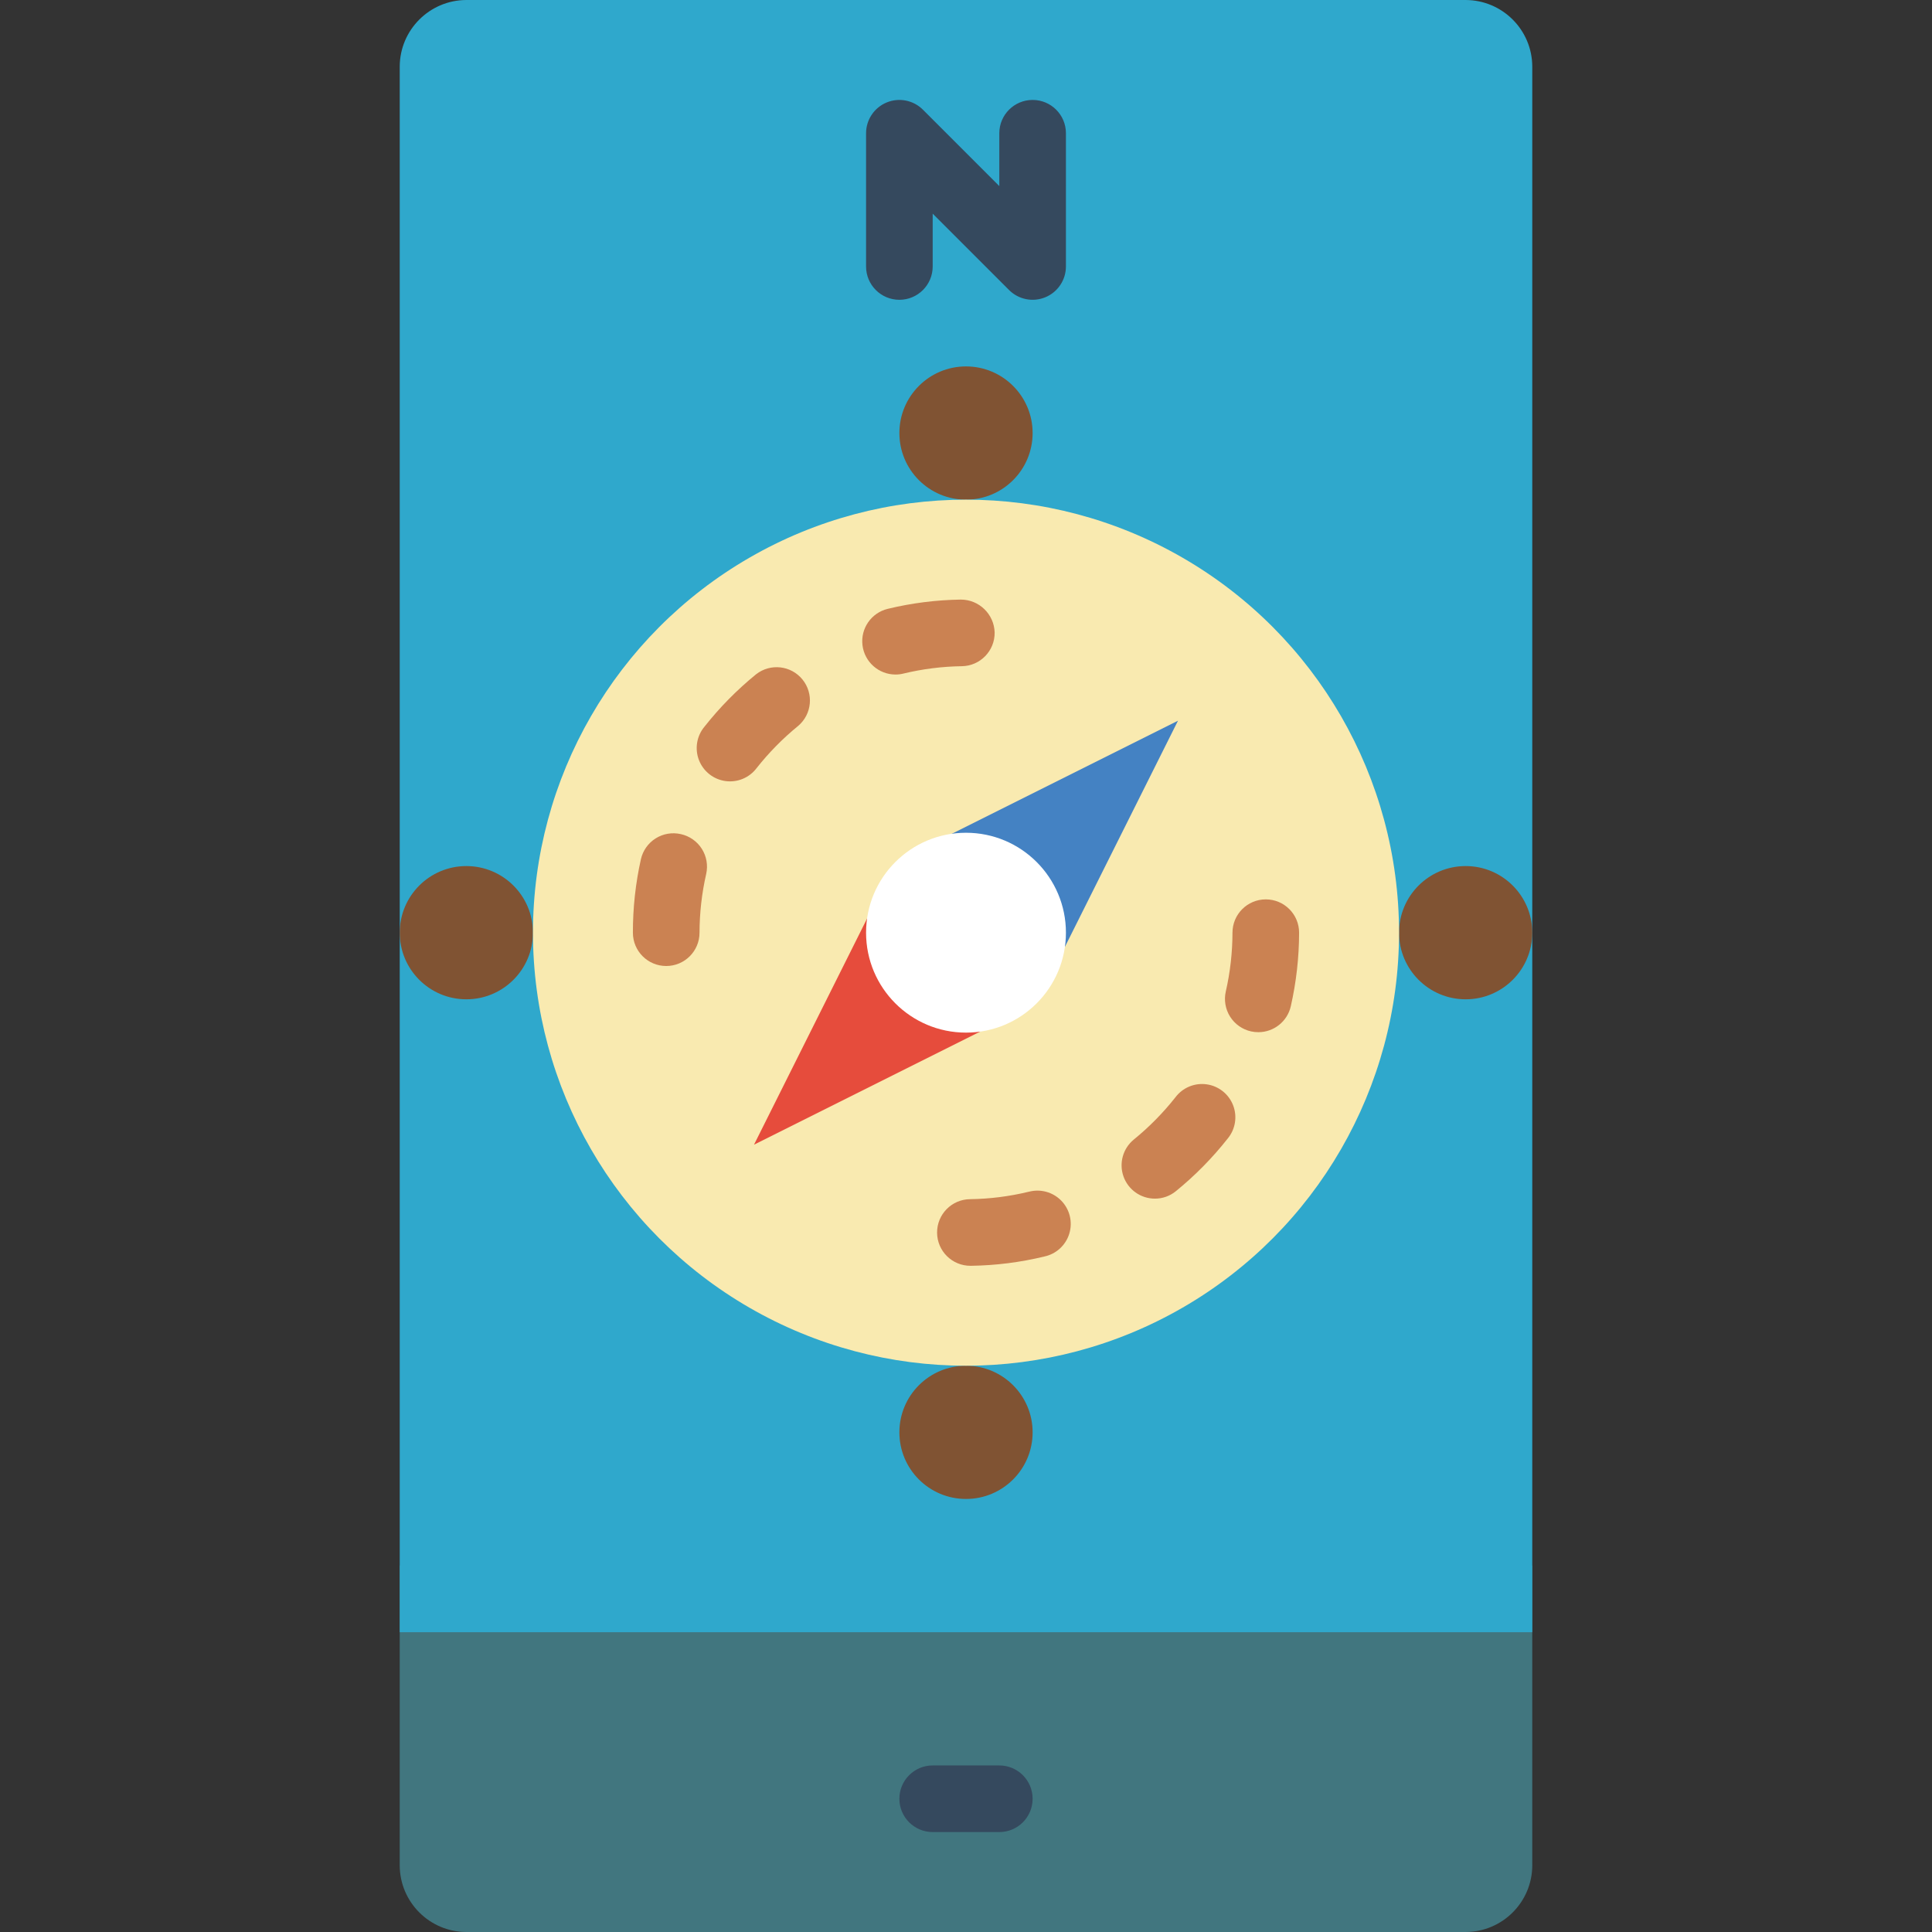 <?xml version="1.0" encoding="iso-8859-1"?>
<!-- Generator: Adobe Illustrator 21.0.0, SVG Export Plug-In . SVG Version: 6.00 Build 0)  -->
<svg version="1.1" id="Capa_1" xmlns="http://www.w3.org/2000/svg" xmlns:xlink="http://www.w3.org/1999/xlink" x="0px" y="0px"
	 viewBox="0 0 512 512" style="enable-background:new 0 0 512 512;" xml:space="preserve">
<rect x="0" y="0" width="512" height="512" fill="#333333" stroke="none"/>
<g>
	<path style="fill:#41767F;" d="M406.069,414.897v79.448c-0.029,9.739-7.917,17.626-17.655,17.655H123.586
		c-9.739-0.029-17.626-7.917-17.655-17.655v-79.448H406.069z"/>
	<path style="fill:#2FA8CC;" d="M406.069,17.655v414.897H105.931V17.655C105.96,7.917,113.848,0.029,123.586,0h264.828
		C398.152,0.029,406.04,7.917,406.069,17.655z"/>
	<path style="fill:#35495E;" d="M264.828,485.517h-17.655c-4.875,0-8.828-3.952-8.828-8.828s3.952-8.828,8.828-8.828h17.655
		c4.875,0,8.828,3.952,8.828,8.828S269.703,485.517,264.828,485.517z"/>
	<g>
		<circle style="fill:#805333;" cx="256" cy="114.759" r="17.655"/>
		<circle style="fill:#805333;" cx="123.586" cy="247.172" r="17.655"/>
		<circle style="fill:#805333;" cx="388.414" cy="247.172" r="17.655"/>
		<circle style="fill:#805333;" cx="256" cy="379.586" r="17.655"/>
	</g>
	<circle style="fill:#F9EAB0;" cx="256" cy="247.172" r="114.759"/>
	<g>
		<path style="fill:#CB8252;" d="M263.592,167.609c-0.143-4.844-4.105-8.701-8.951-8.713c-6.545,0.093-13.06,0.919-19.421,2.463
			c-4.327,1.065-7.181,5.188-6.656,9.612c0.525,4.425,4.266,7.764,8.722,7.787c0.705,0.005,1.408-0.079,2.092-0.247
			c5.083-1.231,10.289-1.889,15.519-1.96C259.765,176.479,263.656,172.478,263.592,167.609z"/>
		<path style="fill:#CB8252;" d="M200.386,178.679c-5.07,4.126-9.671,8.797-13.718,13.93c-2.047,2.467-2.595,5.851-1.432,8.838
			s3.854,5.11,7.031,5.544c3.176,0.434,6.339-0.888,8.261-3.454c3.249-4.112,6.937-7.856,10.999-11.167
			c3.661-3.109,4.165-8.575,1.134-12.301C209.629,176.344,204.175,175.726,200.386,178.679z"/>
		<path style="fill:#CB8252;" d="M180.436,221.052c-2.289-0.527-4.694-0.12-6.682,1.131c-1.988,1.251-3.396,3.242-3.911,5.534
			c-1.42,6.388-2.131,12.912-2.119,19.456c0,4.875,3.952,8.828,8.828,8.828c4.875,0,8.828-3.952,8.828-8.828
			c0.011-5.237,0.603-10.457,1.766-15.563c0.515-2.29,0.097-4.691-1.162-6.672C184.724,222.956,182.728,221.558,180.436,221.052z"/>
		<path style="fill:#CB8252;" d="M335.448,238.345c-4.875,0-8.828,3.952-8.828,8.828c-0.011,5.237-0.603,10.457-1.766,15.563
			c-0.527,2.29-0.119,4.696,1.134,6.684c1.253,1.988,3.246,3.395,5.54,3.909c0.64,0.144,1.295,0.215,1.951,0.212
			c4.119-0.005,7.688-2.859,8.598-6.877c1.45-6.396,2.187-12.933,2.198-19.491C344.276,242.297,340.324,238.345,335.448,238.345z"/>
		<path style="fill:#CB8252;" d="M272.622,315.825c-5.083,1.234-10.289,1.895-15.519,1.969c-4.875,0.034-8.8,4.014-8.766,8.889
			c0.034,4.875,4.014,8.8,8.889,8.766h0.132c6.545-0.093,13.059-0.919,19.421-2.463c3.139-0.672,5.667-2.995,6.599-6.068
			c0.933-3.072,0.124-6.408-2.112-8.712c-2.236-2.304-5.547-3.212-8.645-2.372V315.825z"/>
		<path style="fill:#CB8252;" d="M311.49,290.807c-3.249,4.112-6.937,7.856-10.999,11.167c-2.9,2.357-4.001,6.284-2.75,9.806
			c1.251,3.521,4.584,5.873,8.321,5.872c2.031,0.007,4.001-0.696,5.57-1.986c5.07-4.126,9.671-8.797,13.718-13.93
			c2.047-2.467,2.595-5.851,1.432-8.838s-3.854-5.11-7.031-5.544C316.574,286.919,313.412,288.241,311.49,290.807z"/>
	</g>
	<polygon style="fill:#E64C3C;" points="259.805,273.329 259.743,273.39 199.821,303.351 229.782,243.43 229.844,243.368 	"/>
	<polygon style="fill:#4482C3;" points="282.156,250.977 282.218,250.915 312.179,190.994 252.257,220.954 252.195,221.016 	"/>
	<path style="fill:#35495E;" d="M273.655,26.483c-4.875,0-8.828,3.952-8.828,8.828v14.001l-20.242-20.242
		c-2.525-2.524-6.321-3.279-9.619-1.913c-3.298,1.366-5.449,4.584-5.45,8.154v35.31c0,4.875,3.952,8.828,8.828,8.828
		c4.875,0,8.828-3.952,8.828-8.828V56.62l20.242,20.242c2.525,2.524,6.321,3.279,9.619,1.913c3.298-1.366,5.449-4.584,5.45-8.154
		V35.31C282.483,30.435,278.531,26.483,273.655,26.483z"/>
	<circle style="fill:#FFFFFF;" cx="256" cy="247.172" r="26.483"/>
</g>
<g>
</g>
<g>
</g>
<g>
</g>
<g>
</g>
<g>
</g>
<g>
</g>
<g>
</g>
<g>
</g>
<g>
</g>
<g>
</g>
<g>
</g>
<g>
</g>
<g>
</g>
<g>
</g>
<g>
</g>
</svg>
